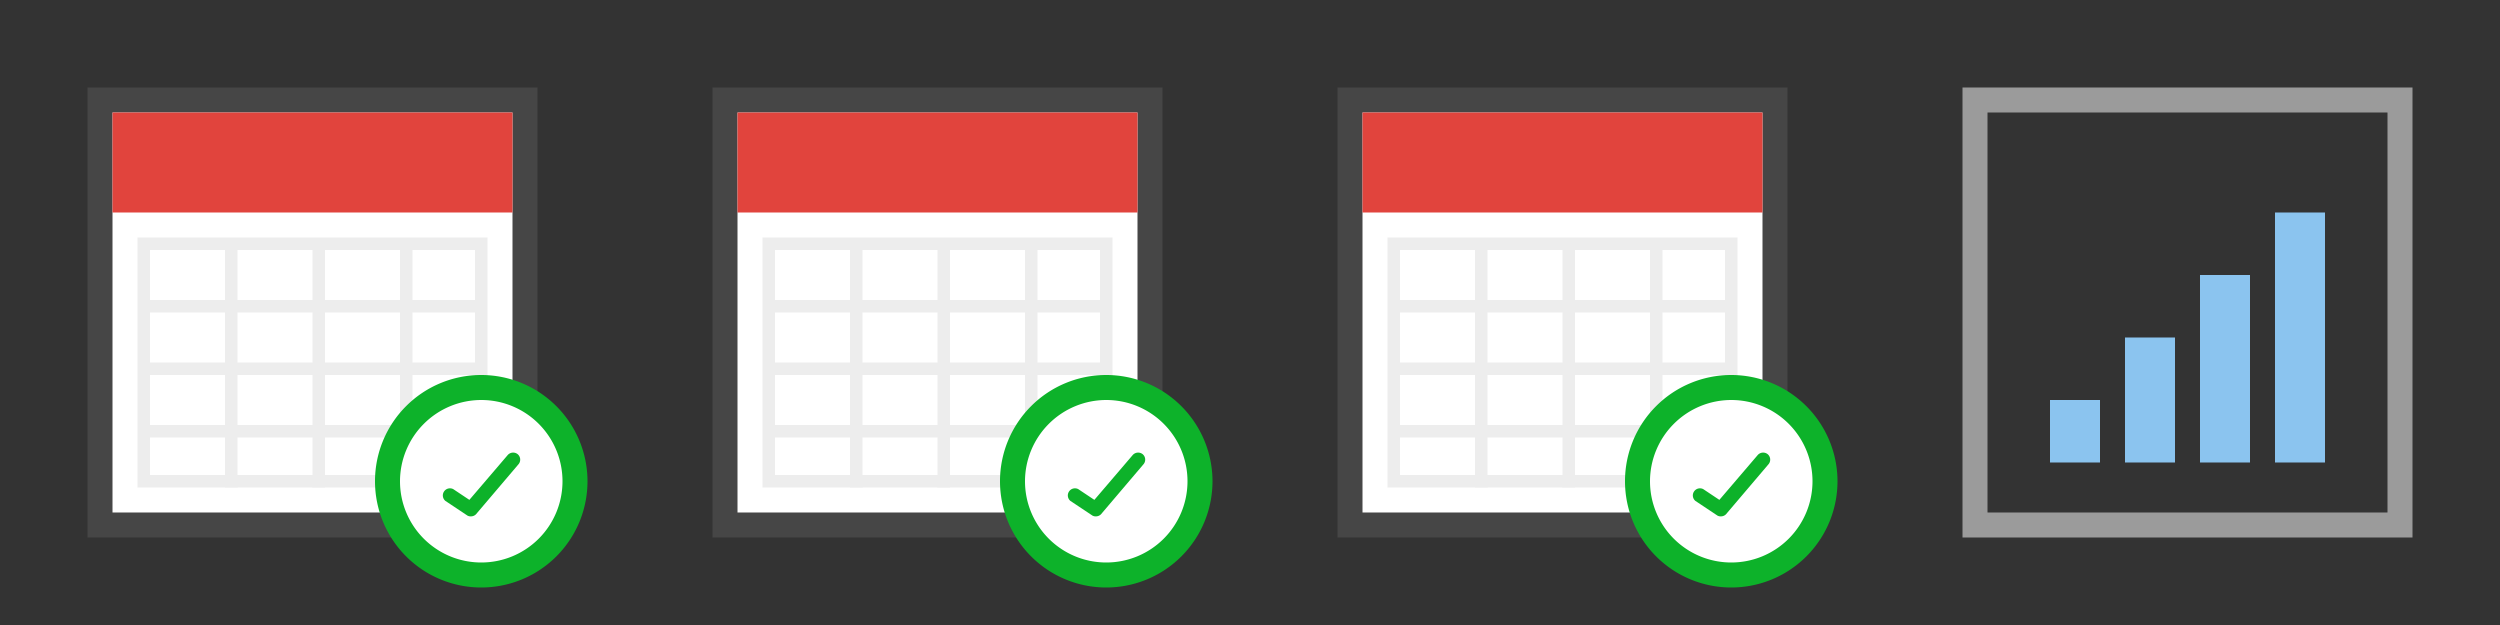 <svg xmlns="http://www.w3.org/2000/svg" viewBox="0 0 200 50"><rect x="0" y="0" width="200" height="50" fill="#333333" stroke="none"/><defs><style>.cls-1{fill:#fff;}.cls-2{fill:#464646;}.cls-3{fill:#e1443d;}.cls-4{fill:#ededed;}.cls-5{fill:none;stroke:#ededed;stroke-miterlimit:10;}.cls-6{fill:#0db22a;}.cls-7{fill:#9b9b9b;}.cls-8{fill:#8bc4ef;}</style></defs><title>hothx--m-3</title><g id="Layer_2" data-name="Layer 2"><rect class="cls-1" x="108" y="8" width="34" height="34"/><path class="cls-2" d="M141,9V41H109V9h32m2-2H107V43h36V7Z"/><rect class="cls-3" x="109" y="9" width="32" height="8"/><path class="cls-4" d="M138,20V38H112V20h26m1-1H111V39h28V19Z"/><line class="cls-5" x1="118.5" y1="20" x2="118.5" y2="39"/><line class="cls-5" x1="132.5" y1="20" x2="132.5" y2="39"/><line class="cls-5" x1="125.5" y1="20" x2="125.5" y2="39"/><line class="cls-5" x1="111.5" y1="24.5" x2="138.5" y2="24.5"/><line class="cls-5" x1="111.5" y1="29.5" x2="138.5" y2="29.5"/><line class="cls-5" x1="111.5" y1="34.5" x2="138.5" y2="34.5"/><circle class="cls-1" cx="138.5" cy="38.5" r="7.5"/><path class="cls-6" d="M138.5,32a6.5,6.5,0,1,1-6.5,6.5,6.51,6.51,0,0,1,6.5-6.5m0-2a8.5,8.5,0,1,0,8.5,8.5,8.51,8.51,0,0,0-8.5-8.5Z"/><path class="cls-6" d="M137.65,41.31a.5.5,0,0,1-.31-.1l-1.7-1.13a.57.57,0,0,1,.62-.95l1.29.86,3.07-3.59a.58.58,0,0,1,.8-.06.57.57,0,0,1,.06.8l-3.4,4A.57.57,0,0,1,137.65,41.31Z"/><rect class="cls-1" x="58" y="8" width="34" height="34"/><path class="cls-2" d="M91,9V41H59V9H91m2-2H57V43H93V7Z"/><rect class="cls-3" x="59" y="9" width="32" height="8"/><path class="cls-4" d="M88,20V38H62V20H88m1-1H61V39H89V19Z"/><line class="cls-5" x1="68.5" y1="20" x2="68.5" y2="39"/><line class="cls-5" x1="82.5" y1="20" x2="82.5" y2="39"/><line class="cls-5" x1="75.5" y1="20" x2="75.5" y2="39"/><line class="cls-5" x1="61.5" y1="24.5" x2="88.5" y2="24.5"/><line class="cls-5" x1="61.5" y1="29.5" x2="88.5" y2="29.5"/><line class="cls-5" x1="61.5" y1="34.5" x2="88.5" y2="34.5"/><circle class="cls-1" cx="88.5" cy="38.5" r="7.5"/><path class="cls-6" d="M88.5,32A6.5,6.5,0,1,1,82,38.5,6.51,6.51,0,0,1,88.5,32m0-2A8.5,8.5,0,1,0,97,38.5,8.51,8.51,0,0,0,88.5,30Z"/><path class="cls-6" d="M87.65,41.31a.5.5,0,0,1-.31-.1l-1.7-1.13a.57.57,0,0,1,.62-.95l1.29.86,3.07-3.59a.58.58,0,0,1,.8-.06.57.57,0,0,1,.06.8l-3.4,4A.57.57,0,0,1,87.65,41.31Z"/><rect class="cls-1" x="8" y="8" width="34" height="34"/><path class="cls-2" d="M41,9V41H9V9H41m2-2H7V43H43V7Z"/><rect class="cls-3" x="9" y="9" width="32" height="8"/><path class="cls-4" d="M38,20V38H12V20H38m1-1H11V39H39V19Z"/><line class="cls-5" x1="18.5" y1="20" x2="18.5" y2="39"/><line class="cls-5" x1="32.5" y1="20" x2="32.5" y2="39"/><line class="cls-5" x1="25.5" y1="20" x2="25.5" y2="39"/><line class="cls-5" x1="11.5" y1="24.5" x2="38.5" y2="24.5"/><line class="cls-5" x1="11.5" y1="29.5" x2="38.5" y2="29.5"/><line class="cls-5" x1="11.5" y1="34.5" x2="38.5" y2="34.5"/><circle class="cls-1" cx="38.5" cy="38.5" r="7.5"/><path class="cls-6" d="M38.5,32A6.5,6.5,0,1,1,32,38.5,6.51,6.51,0,0,1,38.5,32m0-2A8.5,8.5,0,1,0,47,38.5,8.51,8.51,0,0,0,38.5,30Z"/><path class="cls-6" d="M37.65,41.31a.5.5,0,0,1-.31-.1l-1.7-1.13a.57.57,0,0,1,.62-.95l1.29.86,3.07-3.59a.58.58,0,0,1,.8-.06.57.57,0,0,1,.06.8l-3.4,4A.57.57,0,0,1,37.65,41.31Z"/><path class="cls-7" d="M191,9V41H159V9h32m2-2H157V43h36V7Z"/><rect class="cls-8" x="176" y="22" width="4" height="15"/><rect class="cls-8" x="170" y="27" width="4" height="10"/><rect class="cls-8" x="164" y="32" width="4" height="5"/><rect class="cls-8" x="182" y="17" width="4" height="20"/></g></svg>